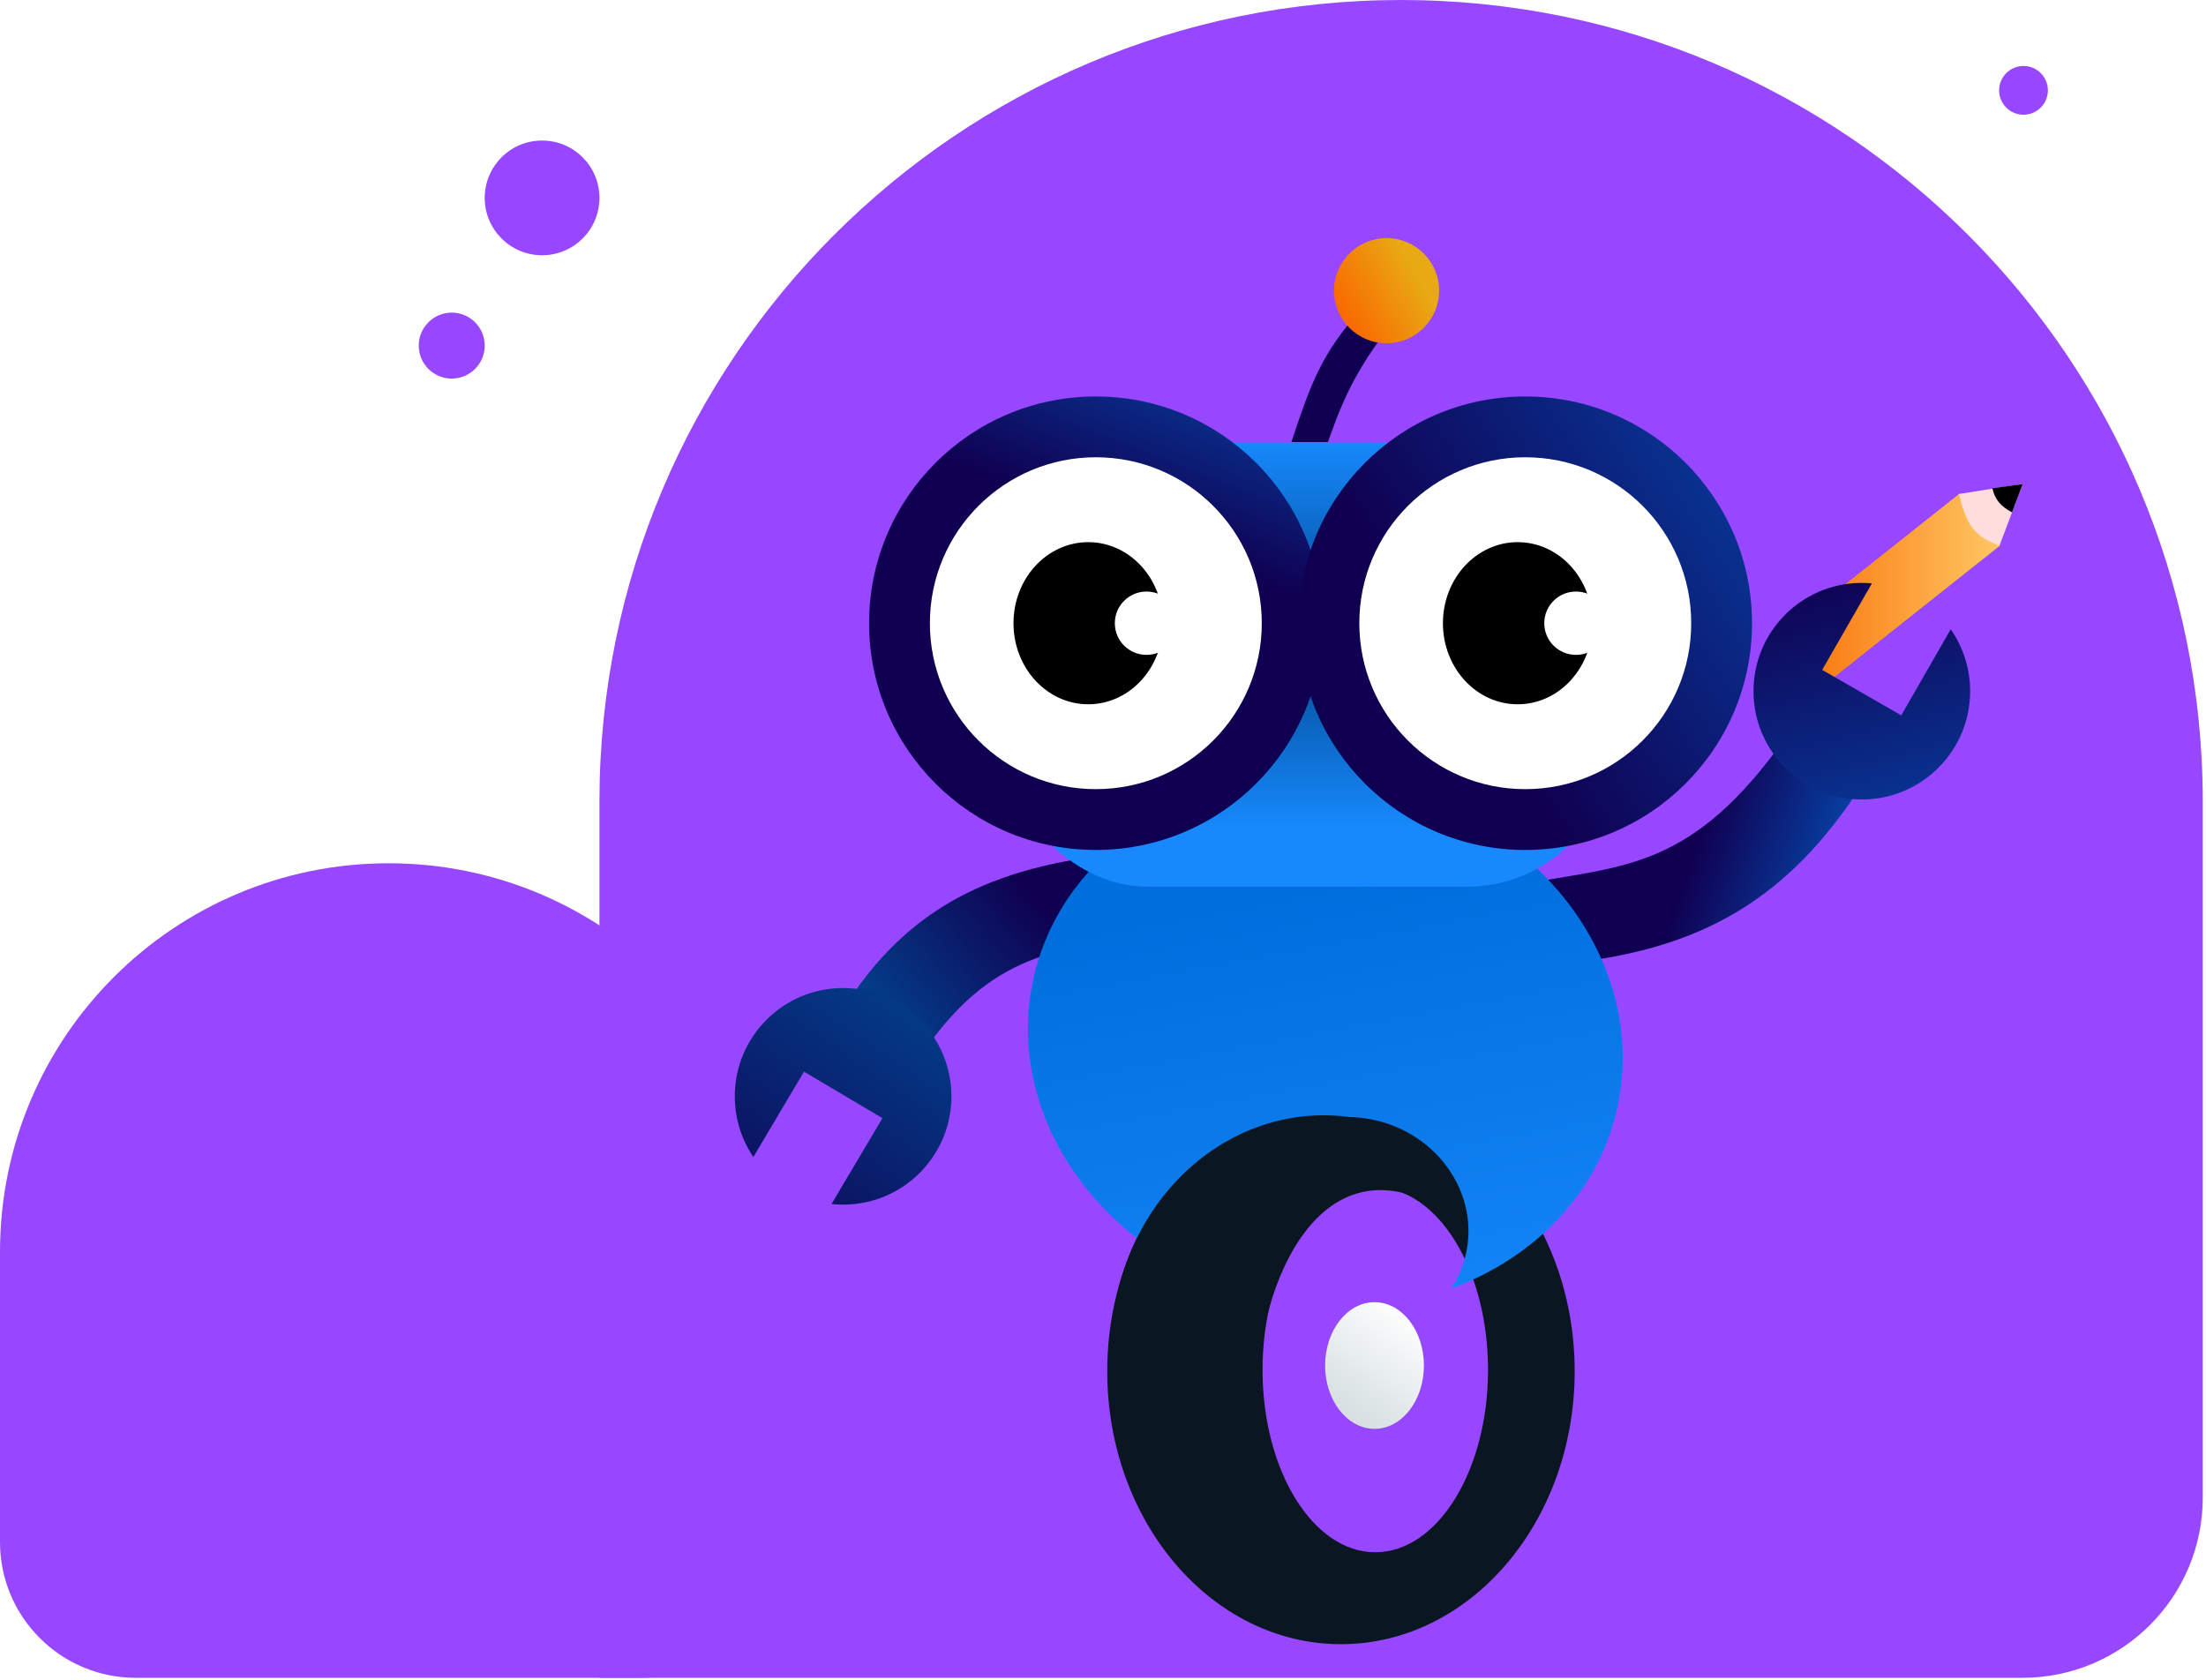 <?xml version="1.0" encoding="UTF-8" standalone="no"?>
<svg
   width="612"
   height="466"
   viewBox="0 0 612 466"
   fill="none"
   version="1.1"
   id="svg154"
   sodipodi:docname="Group 34.svg"
   xml:space="preserve"
   inkscape:export-filename="ESTUDANTE.svg"
   inkscape:export-xdpi="96"
   inkscape:export-ydpi="96"
   inkscape:version="1.2.1 (9c6d41e410, 2022-07-14)"
   xmlns:inkscape="http://www.inkscape.org/namespaces/inkscape"
   xmlns:sodipodi="http://sodipodi.sourceforge.net/DTD/sodipodi-0.dtd"
   xmlns="http://www.w3.org/2000/svg"
   xmlns:svg="http://www.w3.org/2000/svg"><defs
     id="defs158"><filter
       id="filter0_d_188_197"
       x="0"
       y="0"
       width="370.841"
       height="398.097"
       filterUnits="userSpaceOnUse"
       color-interpolation-filters="sRGB"><feFlood
         flood-opacity="0"
         result="BackgroundImageFix"
         id="feFlood310" /><feColorMatrix
         in="SourceAlpha"
         type="matrix"
         values="0 0 0 0 0 0 0 0 0 0 0 0 0 0 0 0 0 0 127 0"
         result="hardAlpha"
         id="feColorMatrix312" /><feOffset
         dy="4"
         id="feOffset314" /><feGaussianBlur
         stdDeviation="2"
         id="feGaussianBlur316" /><feComposite
         in2="hardAlpha"
         operator="out"
         id="feComposite318" /><feColorMatrix
         type="matrix"
         values="0 0 0 0 0 0 0 0 0 0 0 0 0 0 0 0 0 0 0.25 0"
         id="feColorMatrix320" /><feBlend
         mode="normal"
         in2="BackgroundImageFix"
         result="effect1_dropShadow_188_197"
         id="feBlend322" /><feBlend
         mode="normal"
         in="SourceGraphic"
         in2="effect1_dropShadow_188_197"
         result="shape"
         id="feBlend324" /></filter><linearGradient
       id="paint0_linear_188_197"
       x1="197.994"
       y1="301.886"
       x2="157.571"
       y2="358.862"
       gradientUnits="userSpaceOnUse"><stop
         stop-color="white"
         id="stop327" /><stop
         offset="1"
         stop-color="#ABBDC2"
         id="stop329" /></linearGradient><linearGradient
       id="paint1_linear_188_197"
       x1="364.852"
       y1="84.345"
       x2="291.249"
       y2="84.345"
       gradientUnits="userSpaceOnUse"><stop
         stop-color="#FFD571"
         id="stop332" /><stop
         offset="1"
         stop-color="#F96800"
         id="stop334" /></linearGradient><linearGradient
       id="paint2_linear_188_197"
       x1="89.927"
       y1="186.087"
       x2="39.847"
       y2="227.029"
       gradientUnits="userSpaceOnUse"><stop
         stop-color="#100051"
         id="stop337" /><stop
         offset="1"
         stop-color="#004A95"
         id="stop339" /></linearGradient><linearGradient
       id="paint3_linear_188_197"
       x1="272.499"
       y1="163.243"
       x2="333.825"
       y2="184.33"
       gradientUnits="userSpaceOnUse"><stop
         stop-color="#100051"
         id="stop342" /><stop
         offset="1"
         stop-color="#006EDD"
         id="stop344" /></linearGradient><linearGradient
       id="paint4_linear_188_197"
       x1="182.741"
       y1="176.537"
       x2="209.394"
       y2="319.373"
       gradientUnits="userSpaceOnUse"><stop
         stop-color="#006EDD"
         id="stop347" /><stop
         offset="1"
         stop-color="#1789FC"
         id="stop349" /></linearGradient><linearGradient
       id="paint5_linear_188_197"
       x1="162.85"
       y1="56.582"
       x2="162.85"
       y2="163.595"
       gradientUnits="userSpaceOnUse"><stop
         stop-color="#1789FC"
         id="stop352" /><stop
         offset="0.5"
         stop-color="#00468D"
         id="stop354" /><stop
         offset="1"
         stop-color="#1789FC"
         id="stop356" /></linearGradient><linearGradient
       id="paint6_linear_188_197"
       x1="177.786"
       y1="106.837"
       x2="213.282"
       y2="16.166"
       gradientUnits="userSpaceOnUse"><stop
         stop-color="#100051"
         id="stop359" /><stop
         offset="0.984"
         stop-color="#006CD9"
         id="stop361" /></linearGradient><linearGradient
       id="paint7_linear_188_197"
       x1="201.157"
       y1="117.205"
       x2="365.631"
       y2="11.07"
       gradientUnits="userSpaceOnUse"><stop
         stop-color="#100051"
         id="stop364" /><stop
         offset="1"
         stop-color="#006EDD"
         id="stop366" /></linearGradient><linearGradient
       id="paint8_linear_188_197"
       x1="193.601"
       y1="10.192"
       x2="172.515"
       y2="22.141"
       gradientUnits="userSpaceOnUse"><stop
         stop-color="#E8AA14"
         id="stop369" /><stop
         offset="1"
         stop-color="#F96800"
         id="stop371" /></linearGradient><linearGradient
       id="paint9_linear_188_197"
       x1="-3.556"
       y1="283.963"
       x2="61.285"
       y2="189.777"
       gradientUnits="userSpaceOnUse"><stop
         stop-color="#100051"
         id="stop374" /><stop
         offset="1"
         stop-color="#004A95"
         id="stop376" /></linearGradient><linearGradient
       id="paint10_linear_188_197"
       x1="304.48"
       y1="91.726"
       x2="339.273"
       y2="233.18"
       gradientUnits="userSpaceOnUse"><stop
         stop-color="#100051"
         id="stop379" /><stop
         offset="1"
         stop-color="#006CD9"
         id="stop381" /></linearGradient></defs><sodipodi:namedview
     id="namedview156"
     pagecolor="#505050"
     bordercolor="#eeeeee"
     borderopacity="1"
     inkscape:showpageshadow="0"
     inkscape:pageopacity="0"
     inkscape:pagecheckerboard="0"
     inkscape:deskcolor="#505050"
     showgrid="false"
     inkscape:zoom="0.44903434"
     inkscape:cx="-205.99761"
     inkscape:cy="543.38829"
     inkscape:window-width="1920"
     inkscape:window-height="1017"
     inkscape:window-x="-8"
     inkscape:window-y="-8"
     inkscape:window-maximized="1"
     inkscape:current-layer="svg154" /><path
     d="M 166.302,222.399 C 166.302,99.572 265.873,0 388.701,0 511.529,0 611.1,99.572 611.1,222.399 v 193.088 c 0,27.614 -22.385,50 -50,50 H 166.302 Z"
     fill="#9747ff"
     id="path144" /><path
     d="m 0,347.325 c 0,-59.547 48.272,-107.818 107.818,-107.818 59.546,0 107.818,48.272 107.818,107.818 v 80.498 c 0,20.801 -16.863,37.664 -37.664,37.664 H 37.663 C 16.862,465.487 0,448.624 0,427.823 Z"
     fill="#9747ff"
     id="path146" /><circle
     cx="150.388"
     cy="54.904"
     r="15.914"
     fill="#9747ff"
     id="circle148" /><circle
     cx="561.369"
     cy="25.065"
     r="6.763"
     fill="#9747ff"
     id="circle150" /><circle
     cx="125.323"
     cy="95.882"
     r="9.151"
     fill="#9747ff"
     id="circle152" /><g
     style="fill:none"
     id="g456"
     transform="translate(199.851,62.067)"><g
       filter="url(#filter0_d_188_197)"
       id="g308"><ellipse
         cx="181.477"
         cy="312.78"
         rx="13.706"
         ry="17.572"
         fill="url(#paint0_linear_188_197)"
         id="ellipse264"
         style="fill:url(#paint0_linear_188_197)" /><path
         fill-rule="evenodd"
         clip-rule="evenodd"
         d="m 172.163,390.097 c 35.811,0 64.841,-33.908 64.841,-75.735 0,-41.827 -29.03,-75.735 -64.841,-75.735 -35.81,0 -64.84,33.908 -64.84,75.735 0,41.827 29.03,75.735 64.84,75.735 z m 9.525,-25.505 c 17.274,0 31.278,-22.657 31.278,-50.607 0,-27.949 -14.004,-50.607 -31.278,-50.607 -17.275,0 -31.279,22.658 -31.279,50.607 0,27.95 14.004,50.607 31.279,50.607 z"
         fill="#0a1722"
         id="path266" /><path
         d="m 361.32,68.179 -6.502,17.221 -14.76,1.757 3.514,-16.166 z"
         fill="#ffdddd"
         id="path268" /><path
         d="m 291.477,112.357 52.162,-41.366 c 2.039,8.856 4.536,11.96 11.355,14.319 l -52.162,41.365 z"
         fill="url(#paint1_linear_188_197)"
         id="path270"
         style="fill:url(#paint1_linear_188_197)" /><path
         d="m 100.924,171.988 9.856,22.055 c -24.742,5.042 -42.455,7.229 -64.044,47.538 L 28.809,223.019 c 17.119,-32.616 39.337,-45.86 72.115,-51.031 z"
         fill="url(#paint2_linear_188_197)"
         id="path272"
         style="fill:url(#paint2_linear_188_197)" /><path
         d="m 237.297,200.96 -8.082,-22.908 c 26.145,-4.33 44.724,-5.974 71.02,-46.511 l 16.79,19.603 c -20.914,32.813 -45.238,45.623 -79.728,49.816 z"
         fill="url(#paint3_linear_188_197)"
         id="path274"
         style="fill:url(#paint3_linear_188_197)" /><path
         d="m 175.247,22.665 8.786,3.976 c -8.732,11.852 -12.013,19.569 -16.867,34.002 l -8.786,-3.976 c 4.996,-15.079 7.956,-23.354 16.867,-34.002 z"
         fill="#100051"
         id="path276" /><path
         fill-rule="evenodd"
         clip-rule="evenodd"
         d="m 202.727,291.436 c 23.023,-8.422 40.771,-26.386 46.04,-49.956 8.772,-39.234 -20.356,-79.141 -65.059,-89.135 -44.703,-9.994 -88.052,13.71 -96.823,52.944 -8.646,38.674 19.532,78.002 63.154,88.689 -6.364,-7.169 -9.332,-16.85 -7.174,-26.507 3.696,-16.529 21.012,-26.727 38.679,-22.777 17.666,3.949 28.991,20.55 25.296,37.079 -0.791,3.536 -2.205,6.783 -4.112,9.663 z"
         fill="url(#paint4_linear_188_197)"
         id="path278"
         style="fill:url(#paint4_linear_188_197)" /><rect
         x="78.505"
         y="56.582"
         width="168.691"
         height="123.355"
         rx="40"
         fill="url(#paint5_linear_188_197)"
         id="rect280"
         style="fill:url(#paint5_linear_188_197)" /><circle
         cx="104.16"
         cy="106.837"
         r="62.908"
         fill="url(#paint6_linear_188_197)"
         id="circle282"
         style="fill:url(#paint6_linear_188_197)" /><circle
         cx="104.16"
         cy="106.837"
         r="46.039"
         fill="#ffffff"
         id="circle284" /><circle
         cx="223.298"
         cy="106.837"
         r="62.908"
         fill="url(#paint7_linear_188_197)"
         id="circle286"
         style="fill:url(#paint7_linear_188_197)" /><circle
         cx="223.298"
         cy="106.837"
         r="46.039"
         fill="#ffffff"
         id="circle288" /><circle
         cx="184.815"
         cy="14.585"
         r="14.585"
         fill="url(#paint8_linear_188_197)"
         id="circle290"
         style="fill:url(#paint8_linear_188_197)" /><ellipse
         cx="102.051"
         cy="106.838"
         rx="20.735"
         ry="22.492"
         fill="#000000"
         id="ellipse292" /><circle
         cx="118.217"
         cy="106.837"
         r="8.786"
         fill="#ffffff"
         id="circle294" /><ellipse
         cx="221.189"
         cy="106.838"
         rx="20.735"
         ry="22.492"
         fill="#000000"
         id="ellipse296" /><circle
         cx="237.355"
         cy="106.837"
         r="8.786"
         fill="#ffffff"
         id="circle298" /><path
         fill-rule="evenodd"
         clip-rule="evenodd"
         d="m 34.048,268.148 c 16.595,0 30.048,-13.453 30.048,-30.048 0,-16.595 -13.453,-30.048 -30.048,-30.048 C 17.453,208.052 4,221.505 4,238.1 c 0,6.235 1.899,12.026 5.15,16.827 l 14.052,-23.68 21.761,12.912 -14.133,23.818 c 1.057,0.113 2.131,0.171 3.218,0.171 z"
         fill="url(#paint9_linear_188_197)"
         id="path300"
         style="fill:url(#paint9_linear_188_197)" /><path
         fill-rule="evenodd"
         clip-rule="evenodd"
         d="m 316.251,95.653 c -16.594,0.228 -29.861,13.864 -29.633,30.457 0.228,16.594 13.864,29.861 30.458,29.633 16.593,-0.228 29.86,-13.864 29.632,-30.458 -0.085,-6.234 -2.064,-12 -5.381,-16.756 l -13.725,23.872 -21.936,-12.612 13.804,-24.01 c -1.058,-0.098 -2.132,-0.141 -3.219,-0.126 z"
         fill="url(#paint10_linear_188_197)"
         id="path302"
         style="fill:url(#paint10_linear_188_197)" /><path
         d="m 361.302,68.216 -2.97,7.871 c -3.094,-1.678 -4.75,-3.528 -5.447,-6.677 z"
         fill="#000000"
         id="path304" /><path
         d="m 193.953,250.4 c 3.514,3.69 6.677,2.987 5.798,18.802 -29.872,-17.396 -47.447,12.87 -50.607,44.281 L 109.08,298.02 c 7.029,-43.93 49.377,-67.3 84.873,-47.62 z"
         fill="#0a1722"
         id="path306" /></g></g></svg>
